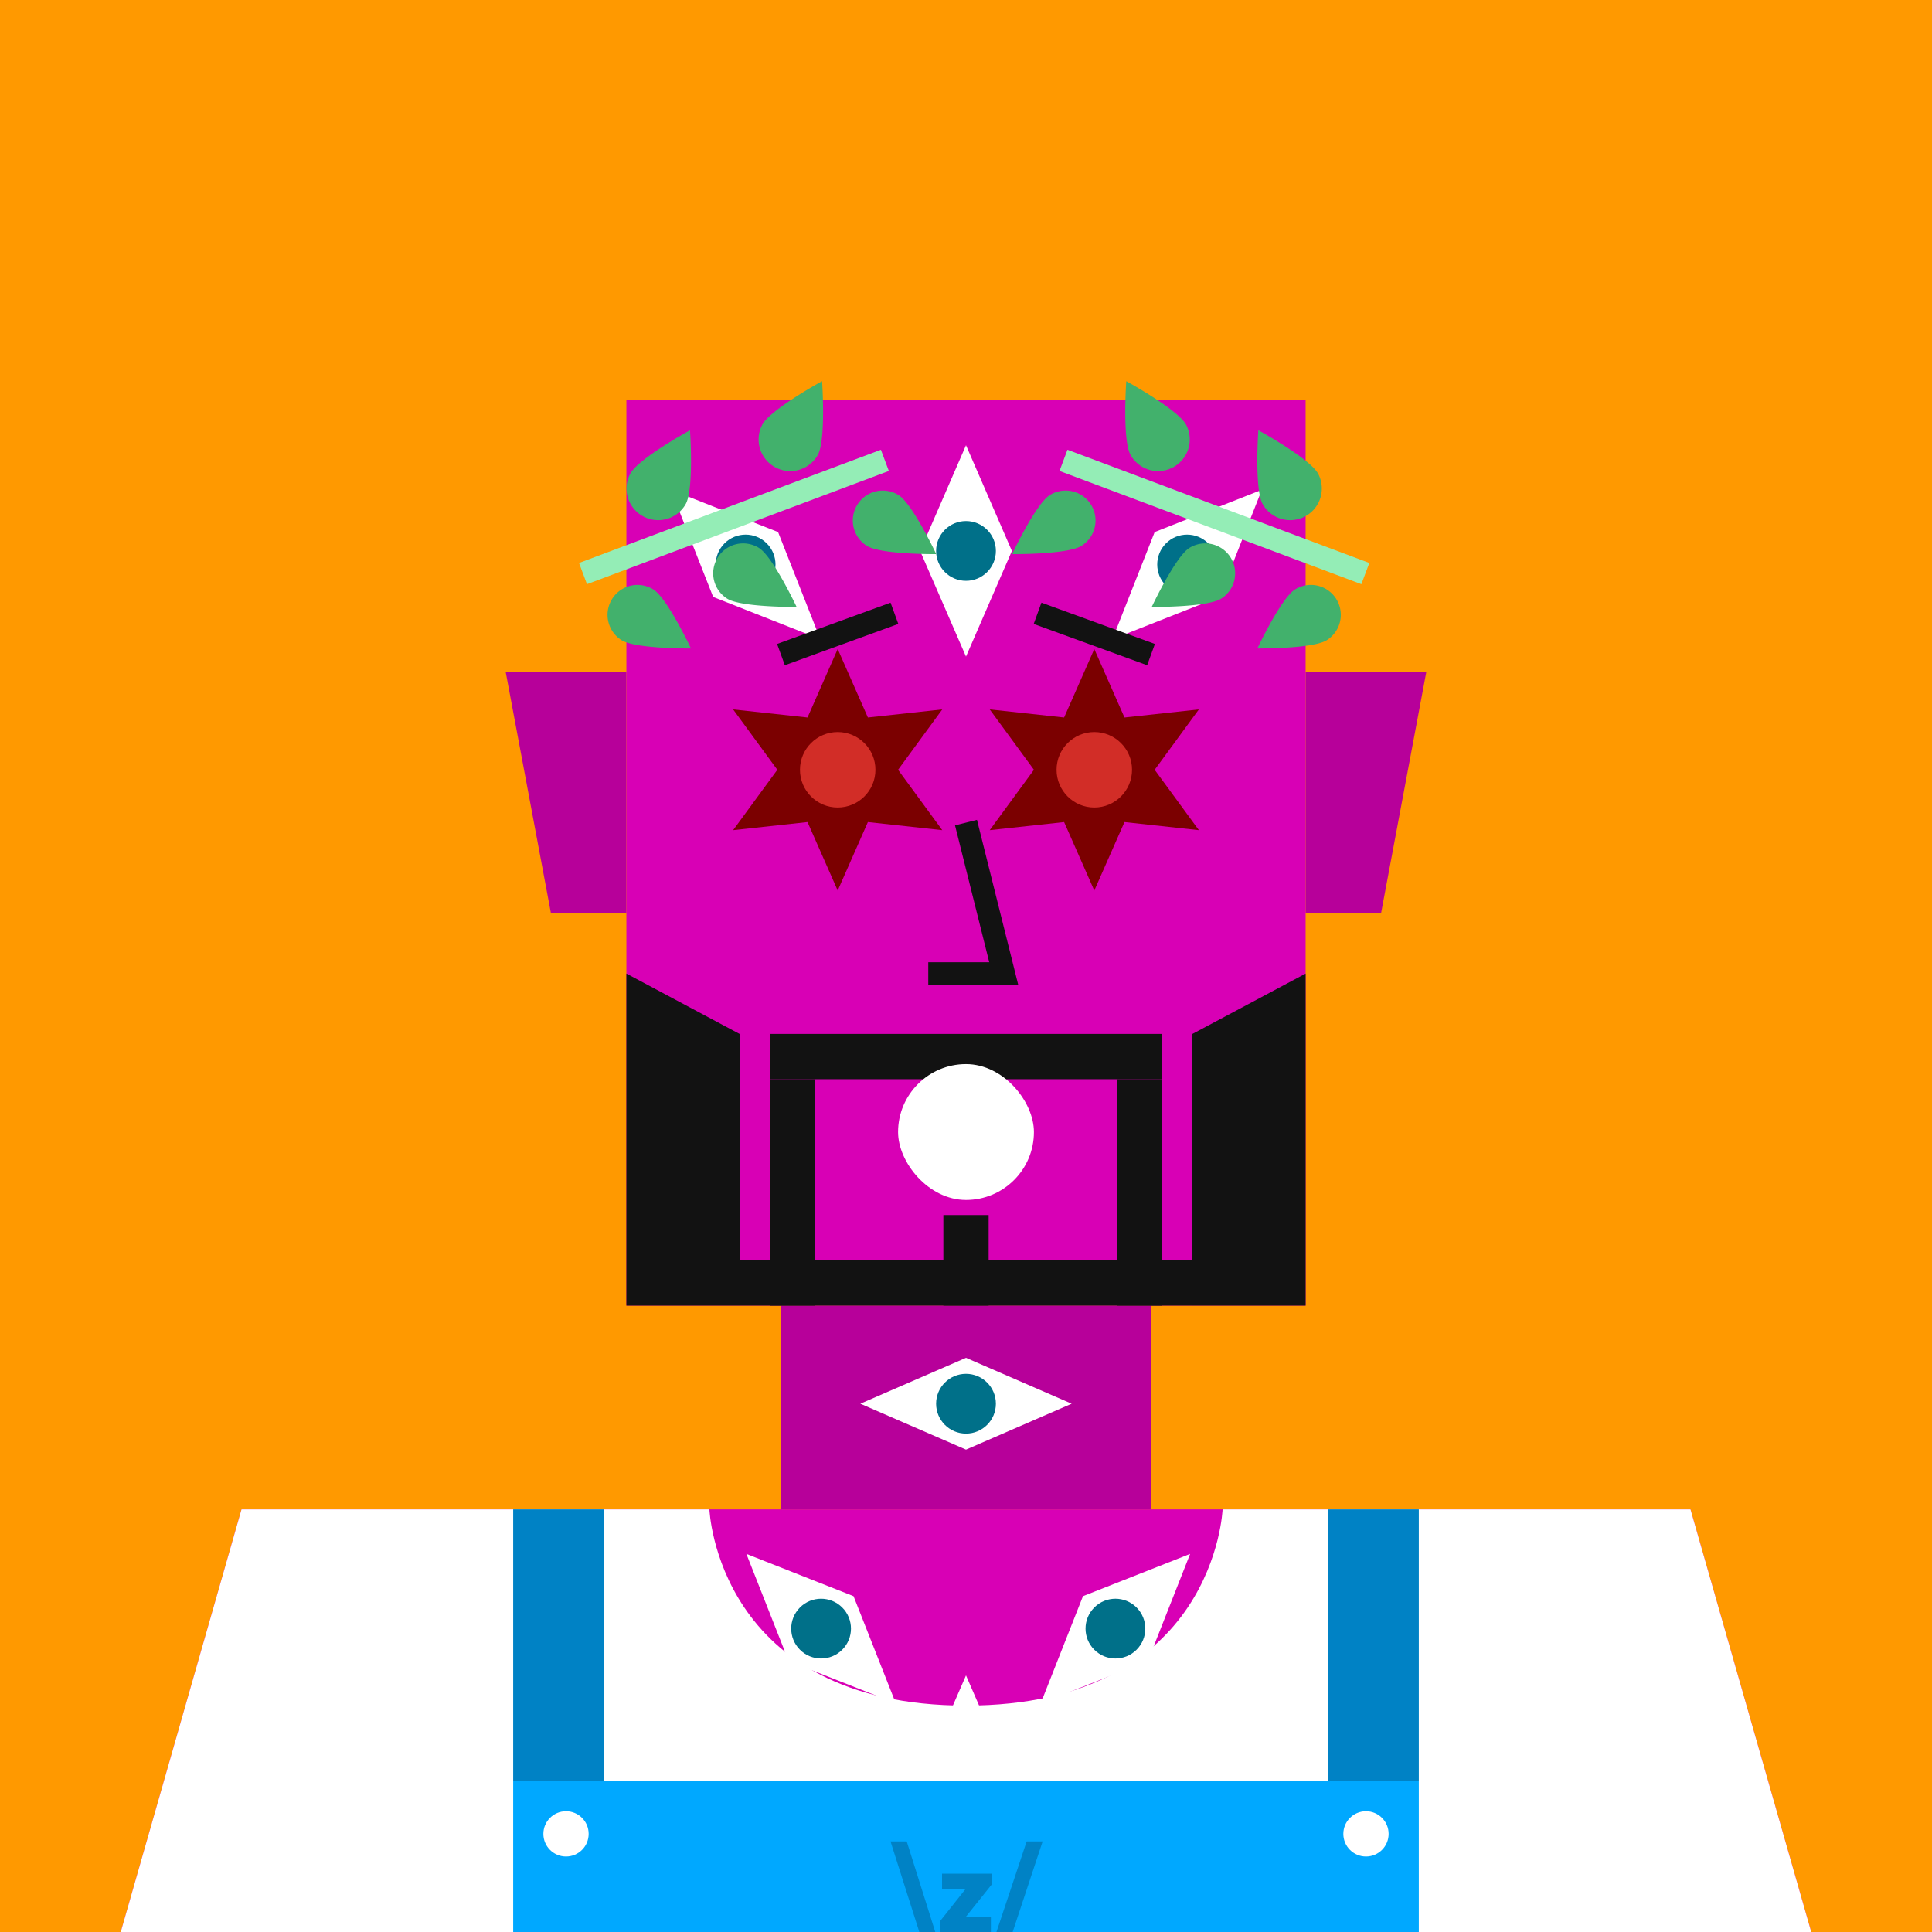 <svg xmlns="http://www.w3.org/2000/svg" width="512" height="512" fill="none"><rect width="512" height="512" fill="#FF9900 "/><g skin='8'><path fill="#B7009A" d="M134 178h32v64h-20l-12-64ZM378 178h-32v64h20l12-64Z"/><path fill="#D800B5" d="M64 400h384l32 112H32l32-112Z"/><path fill="#B7009A" d="M207 346h98v54h-98z"/><path fill="#D800B5" d="M166 106h180v240H166z"/><path fill="#fff" d="m256 174-12.161-28L256 118l12.161 28L256 174Z"/><circle cx="256" cy="146" r="7.92" fill="#007089" transform="rotate(-90 256 146)"/><path fill="#fff" d="m256 500-12.161-28L256 444l12.161 28L256 500Z"/><circle cx="256" cy="472" r="7.92" fill="#007089" transform="rotate(-90 256 472)"/><path fill="#fff" d="m284 484 28-12.161L340 484l-28 12.161L284 484Z"/><circle cx="312" cy="484" r="7.92" fill="#007089"/><path fill="#fff" d="m172 484 28-12.161L228 484l-28 12.161L172 484Z"/><circle cx="200" cy="484" r="7.92" fill="#007089"/><path fill="#fff" d="m92 484 28-12.161L148 484l-28 12.161L92 484Z"/><circle cx="120" cy="484" r="7.92" fill="#007089"/><path fill="#fff" d="m364 484 28-12.161L420 484l-28 12.161L364 484Z"/><circle cx="392" cy="484" r="7.92" fill="#007089"/><path fill="#fff" d="m197.799 411.799 11.2 28.398 28.398 11.2-11.2-28.398-28.398-11.2Z"/><circle cx="7.92" cy="7.92" r="7.92" fill="#007089" transform="scale(1 -1) rotate(-45 -417.786 -464.942)"/><path fill="#fff" d="m134.061 416.936 15.961 26.022 29.911 6.099-15.961-26.022-29.911-6.099Z"/><circle cx="7.92" cy="7.92" r="7.92" fill="#007089" transform="scale(1 -1) rotate(-35 -616.745 -448.945)"/><path fill="#fff" d="m72.06 420.936 15.962 26.022 29.911 6.099-15.961-26.022-29.911-6.099Z"/><circle cx="7.92" cy="7.92" r="7.92" fill="#007089" transform="scale(1 -1) rotate(-35 -654.089 -352.625)"/><path fill="#fff" d="m381.933 416.936-15.961 26.022-29.912 6.099 15.961-26.022 29.912-6.099Z"/><circle cx="358.997" cy="432.997" r="7.92" fill="#007089" transform="rotate(145 358.997 432.997)"/><path fill="#fff" d="m443.933 416.936-15.961 26.022-29.912 6.099 15.961-26.022 29.912-6.099Z"/><circle cx="420.997" cy="432.997" r="7.92" fill="#007089" transform="rotate(145 420.997 432.997)"/><path fill="#fff" d="m315.397 411.799-11.2 28.398-28.398 11.2 11.2-28.398 28.398-11.2Z"/><circle cx="295.599" cy="431.598" r="7.92" fill="#007089" transform="rotate(135 295.599 431.598)"/><path fill="#fff" d="m294.799 169.397 11.2-28.398 28.398-11.2-11.2 28.398-28.398 11.2Z"/><circle cx="314.597" cy="149.598" r="7.92" fill="#007089" transform="rotate(-45 314.597 149.598)"/><path fill="#fff" d="m177.799 129.799 11.2 28.398 28.398 11.2-11.2-28.398-28.398-11.2Z"/><circle cx="7.92" cy="7.92" r="7.92" fill="#007089" transform="scale(1 -1) rotate(-45 -87.382 -299.8)"/><path fill="#fff" d="m228 372 28-12.161L284 372l-28 12.161L228 372Z"/><circle cx="256" cy="372" r="7.92" fill="#007089"/></g><g hair='71'><path fill="#42B16C" d="M181.729 133.565a8.382 8.382 0 0 1-14.71-8.038c2.22-4.062 15.84-11.508 15.84-11.508s1.09 15.484-1.13 19.546ZM216.729 120.565a8.382 8.382 0 0 1-14.71-8.038c2.22-4.062 15.84-11.508 15.84-11.508s1.09 15.484-1.13 19.546ZM229.716 144.65a7.93 7.93 0 0 1-2.495-10.935 7.93 7.93 0 0 1 10.935-2.495c3.708 2.331 9.956 15.624 9.956 15.624s-14.688.137-18.396-2.194ZM192.716 158.65a7.93 7.93 0 0 1-2.495-10.935 7.93 7.93 0 0 1 10.935-2.495c3.708 2.331 9.956 15.624 9.956 15.624s-14.688.137-18.396-2.194ZM164.716 169.65a7.93 7.93 0 0 1-2.495-10.935 7.93 7.93 0 0 1 10.935-2.495c3.708 2.331 9.956 15.624 9.956 15.624s-14.688.137-18.396-2.194Z"/><path stroke="#94EDB6" stroke-width="6" d="m154.5 152 32-12 16-6 16-6 16-6"/><path fill="#42B16C" d="M334.603 133.565a8.382 8.382 0 0 0 14.71-8.038c-2.22-4.062-15.84-11.508-15.84-11.508s-1.09 15.484 1.13 19.546ZM299.603 120.565a8.382 8.382 0 0 0 14.71-8.038c-2.22-4.062-15.84-11.508-15.84-11.508s-1.09 15.484 1.13 19.546ZM286.617 144.65a7.93 7.93 0 0 0 2.494-10.935 7.93 7.93 0 0 0-10.935-2.495c-3.708 2.331-9.956 15.624-9.956 15.624s14.688.137 18.397-2.194ZM323.617 158.65a7.93 7.93 0 0 0 2.494-10.935 7.93 7.93 0 0 0-10.935-2.495c-3.708 2.331-9.956 15.624-9.956 15.624s14.688.137 18.397-2.194ZM351.617 169.65a7.93 7.93 0 0 0 2.494-10.935 7.93 7.93 0 0 0-10.935-2.495c-3.708 2.331-9.956 15.624-9.956 15.624s14.688.137 18.397-2.194Z"/><path stroke="#94EDB6" stroke-width="6" d="m361.832 152-32-12-16-6-16-6-16-6"/></g><g dress='55'><path fill="#fff" d="M64 400h124s2 52 68 52 68-52 68-52h124l32 112H32l32-112Z"/><path fill="#00A8FF" d="M136 472h240v40H136z"/><path fill="#0082C5" d="m236 488 7.629 24h4.228l-7.565-24H236Zm36.078 0-8.01 24h4.292l7.947-24h-4.229Zm-22.425 12.652h6.2l-6.74 8.487V512h13.478v-4.101h-6.573l6.796-8.487v-2.861h-13.161v4.101Z"/><circle cx="150" cy="486" r="6" fill="#fff"/><circle cx="362" cy="486" r="6" fill="#fff"/><path fill="#0082C5" d="M136 400h24v72h-24zM352 400h24v72h-24z"/></g><g beard='7'><rect x="204" y="286" width="12" height="60" fill="#121212"/><rect x="296" y="286" width="12" height="60" fill="#121212"/><rect x="250" y="322" width="12" height="24" fill="#121212"/><rect x="204" y="274" width="104" height="12" fill="#121212"/><rect x="196" y="334" width="120" height="12" fill="#121212"/><path d="M166 258L196 274V346H166V258Z" fill="#121212"/><path d="M346 258L316 274V346H346V258Z" fill="#121212"/></g><g face='4'><rect x="238" y="282" width="36" height="36" rx="18" fill="white"/><rect width="20" height="20" x="212" y="194" fill="#121212" rx="10"><animate attributeName="rx" begin="1s" dur="2s" keyTimes="0;0.25;0.3;0.35;1" repeatCount="indefinite" values="10;10;1;10;10"/><animate attributeName="height" begin="1s" dur="2s" keyTimes="0;0.25;0.3;0.35;1" repeatCount="indefinite" values="20;20;2;20;20"/><animate attributeName="y" begin="1s" dur="2s" keyTimes="0;0.25;0.3;0.35;1" repeatCount="indefinite" values="194;194;203;194;194"/></rect><rect width="20" height="20" x="280" y="194" fill="#121212" rx="10"><animate attributeName="rx" begin="1s" dur="2s" keyTimes="0;0.25;0.3;0.35;1" repeatCount="indefinite" values="10;10;1;10;10"/><animate attributeName="height" begin="1s" dur="2s" keyTimes="0;0.25;0.3;0.35;1" repeatCount="indefinite" values="20;20;2;20;20"/><animate attributeName="y" begin="1s" dur="2s" keyTimes="0;0.25;0.3;0.35;1" repeatCount="indefinite" values="194;194;203;194;194"/></rect><path d="M206.965 173.472L237.035 162.528" stroke="#121212" stroke-width="6"/><path d="M274.965 162.528L305.035 173.472" stroke="#121212" stroke-width="6"/><path d="M256 218L266 258H246" stroke="#121212" stroke-width="6"/></g><g glass='6'><path fill="#7B0000" d="m222 172 8 18.144L249.713 188 238 204l11.713 16L230 217.856 222 236l-8-18.144L194.287 220 206 204l-11.713-16L214 190.144 222 172Z"/><circle cx="10" cy="10" r="10" fill="#D22D27" transform="matrix(1 0 0 -1 212 214)"/><path fill="#7B0000" d="m290 172 8 18.144L317.713 188 306 204l11.713 16L298 217.856 290 236l-8-18.144L262.287 220 274 204l-11.713-16L282 190.144 290 172Z"/><circle cx="10" cy="10" r="10" fill="#D22D27" transform="matrix(1 0 0 -1 280 214)"/></g></svg>